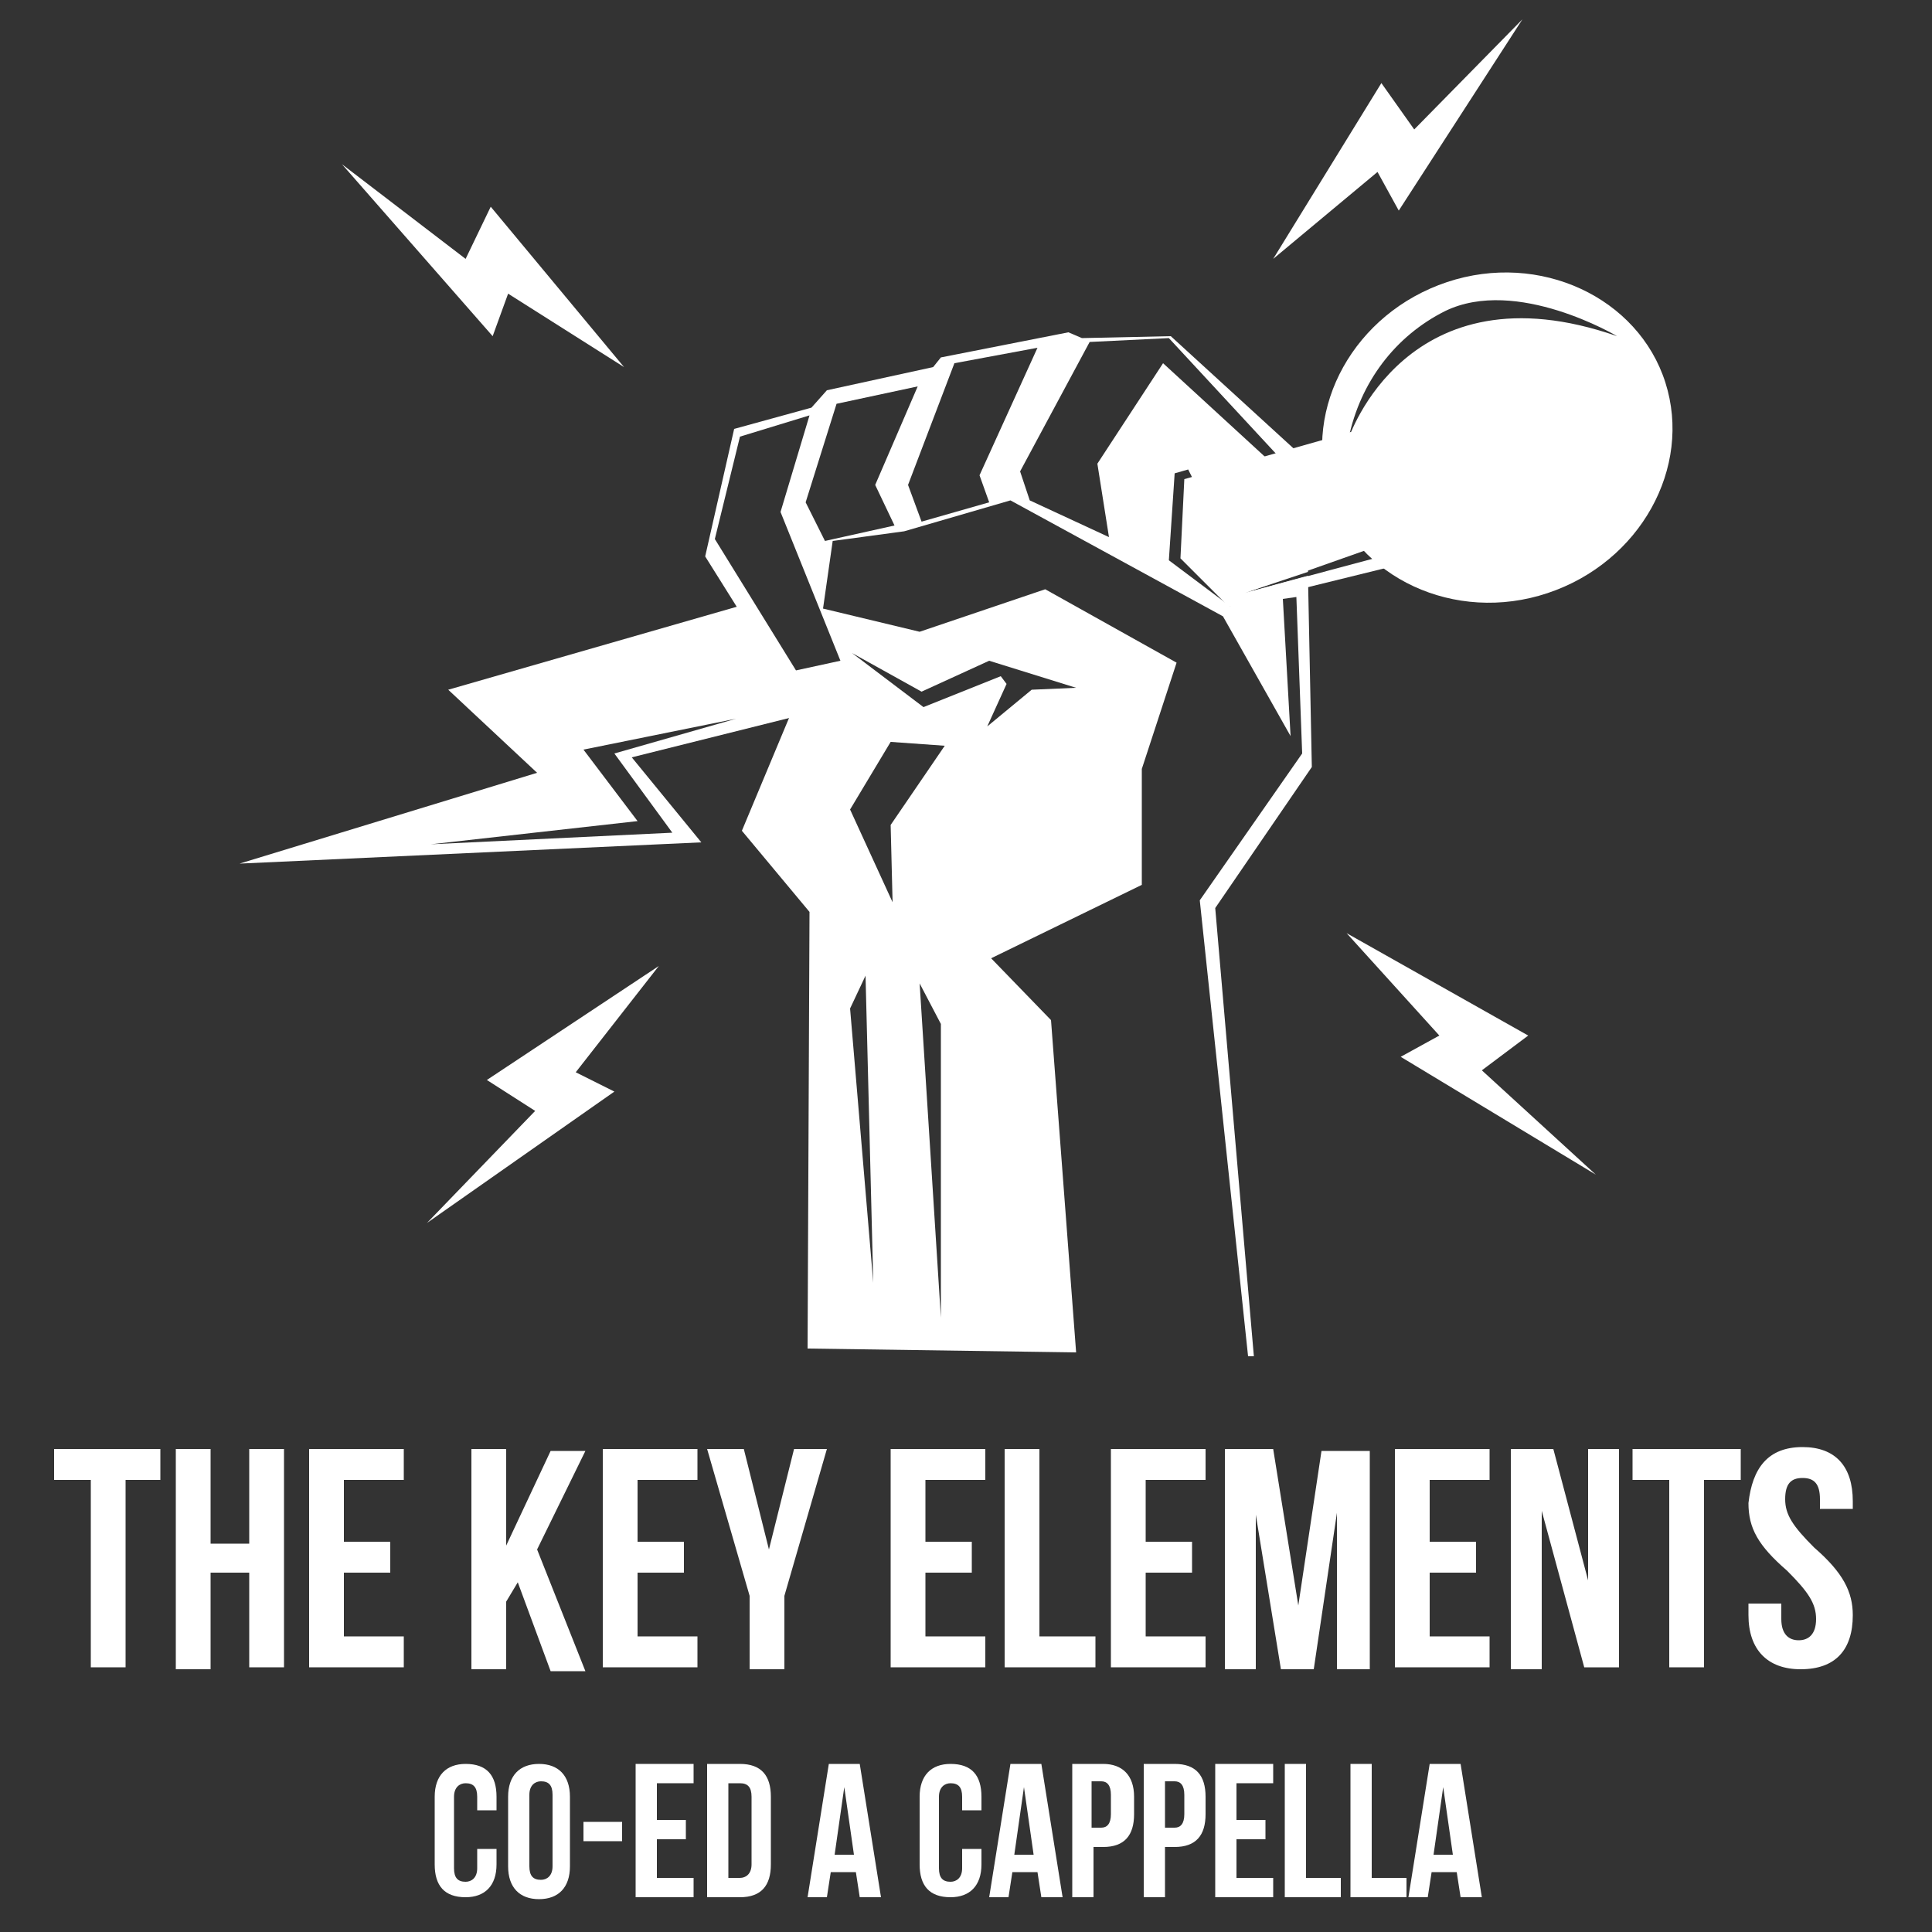 <?xml version="1.0" encoding="utf-8"?>
<!-- Generator: Adobe Illustrator 21.0.0, SVG Export Plug-In . SVG Version: 6.00 Build 0)  -->
<svg version="1.1" id="Layer_1" xmlns="http://www.w3.org/2000/svg" xmlns:xlink="http://www.w3.org/1999/xlink" x="0px" y="0px"
	 viewBox="0 0 100 100" style="enable-background:new 0 0 100 100;" xml:space="preserve">
<rect x="0" y="0" width="100" height="100" fill="#333333" stroke="none"/>
<style type="text/css">
	.st0{fill:#FFFFFF;}
	.st1{enable-background:new    ;}
</style>
<title>dfdasArtboard 1logo</title>
<path class="st0" d="M12.4,44.7l15.4-4.7l-4.6-4.3l15.3-4.4l3.8,5.5l-9.6,2.4l3.6,4.4L12.4,44.7z M38.1,37.2l-7.9,1.6l2.8,3.7
	l-10.7,1.2l12.5-0.6l-3-4.1L38.1,37.2z"/>
<g class="st1">
	<path class="st0" d="M2.8,75h5.5v1.6H6.5v9.7H4.7v-9.7H2.8V75z"/>
	<path class="st0" d="M10.9,86.4H9.1V75h1.8v4.9h2V75h1.8v11.3h-1.8v-4.9h-2V86.4z"/>
	<path class="st0" d="M17.8,79.8h2.4v1.6h-2.4v3.3h3.1v1.6H16V75h4.9v1.6h-3.1V79.8z"/>
	<path class="st0" d="M26.8,81.9l-0.6,1v3.5h-1.8V75h1.8V80h0l2.3-4.9h1.8l-2.5,5.1l2.5,6.3h-1.8L26.8,81.9z"/>
	<path class="st0" d="M33,79.8h2.4v1.6H33v3.3h3.1v1.6h-4.9V75h4.9v1.6H33V79.8z"/>
	<path class="st0" d="M38.8,82.6L36.6,75h1.9l1.3,5.2h0l1.3-5.2h1.7l-2.2,7.6v3.8h-1.8V82.6z"/>
	<path class="st0" d="M47.9,79.8h2.4v1.6h-2.4v3.3h3.1v1.6h-4.9V75h4.9v1.6h-3.1V79.8z"/>
	<path class="st0" d="M52,75h1.8v9.7h2.9v1.6H52V75z"/>
	<path class="st0" d="M59.3,79.8h2.4v1.6h-2.4v3.3h3.1v1.6h-4.9V75h4.9v1.6h-3.1V79.8z"/>
	<path class="st0" d="M67.2,83.1L67.2,83.1l1.2-8h2.5v11.3h-1.7v-8.1h0L68,86.4h-1.7l-1.3-8h0v8h-1.6V75h2.5L67.2,83.1z"/>
	<path class="st0" d="M74,79.8h2.4v1.6H74v3.3h3.1v1.6h-4.9V75h4.9v1.6H74V79.8z"/>
	<path class="st0" d="M79.8,78.2L79.8,78.2l0,8.2h-1.6V75h2.2l1.8,6.8h0V75h1.6v11.3H82L79.8,78.2z"/>
	<path class="st0" d="M84.6,75h5.5v1.6h-1.9v9.7h-1.8v-9.7h-1.9V75z"/>
	<path class="st0" d="M93.3,74.9c1.7,0,2.6,1,2.6,2.8v0.4h-1.7v-0.5c0-0.8-0.3-1.1-0.9-1.1s-0.9,0.3-0.9,1.1c0,0.8,0.4,1.4,1.5,2.5
		c1.5,1.3,2,2.3,2,3.5c0,1.8-0.9,2.8-2.7,2.8c-1.7,0-2.7-1-2.7-2.8V83h1.7v0.8c0,0.8,0.4,1.1,0.9,1.1s0.9-0.3,0.9-1.1
		c0-0.8-0.4-1.4-1.5-2.5c-1.5-1.3-2-2.2-2-3.5C90.7,76,91.5,74.9,93.3,74.9z"/>
</g>
<g class="st1">
	<path class="st0" d="M25.7,95.6v0.9c0,1.1-0.6,1.7-1.6,1.7c-1.1,0-1.6-0.6-1.6-1.7V93c0-1.1,0.6-1.7,1.6-1.7c1.1,0,1.6,0.6,1.6,1.7
		v0.7h-1v-0.7c0-0.5-0.2-0.7-0.6-0.7c-0.3,0-0.6,0.2-0.6,0.7v3.7c0,0.5,0.2,0.7,0.6,0.7c0.3,0,0.6-0.2,0.6-0.7v-1H25.7z"/>
	<path class="st0" d="M26.3,93c0-1.1,0.6-1.7,1.6-1.7s1.6,0.6,1.6,1.7v3.6c0,1.1-0.6,1.7-1.6,1.7s-1.6-0.6-1.6-1.7V93z M27.4,96.6
		c0,0.5,0.2,0.7,0.6,0.7c0.3,0,0.6-0.2,0.6-0.7v-3.7c0-0.5-0.2-0.7-0.6-0.7c-0.3,0-0.6,0.2-0.6,0.7V96.6z"/>
	<path class="st0" d="M30.2,94.3h2v1h-2V94.3z"/>
	<path class="st0" d="M34,94.2h1.5v1H34v2h1.9v1h-3v-6.9h3v1H34V94.2z"/>
	<path class="st0" d="M36.6,91.3h1.7c1.1,0,1.6,0.6,1.6,1.7v3.5c0,1.1-0.5,1.7-1.6,1.7h-1.7V91.3z M37.7,92.3v4.9h0.6
		c0.3,0,0.6-0.2,0.6-0.7V93c0-0.5-0.2-0.7-0.6-0.7H37.7z"/>
	<path class="st0" d="M45.6,98.2h-1.1l-0.2-1.3H43l-0.2,1.3h-1l1.1-6.9h1.6L45.6,98.2z M43.2,96h1l-0.5-3.5h0L43.2,96z"/>
	<path class="st0" d="M50.8,95.6v0.9c0,1.1-0.6,1.7-1.6,1.7c-1.1,0-1.6-0.6-1.6-1.7V93c0-1.1,0.6-1.7,1.6-1.7c1.1,0,1.6,0.6,1.6,1.7
		v0.7h-1v-0.7c0-0.5-0.2-0.7-0.6-0.7c-0.3,0-0.6,0.2-0.6,0.7v3.7c0,0.5,0.2,0.7,0.6,0.7c0.3,0,0.6-0.2,0.6-0.7v-1H50.8z"/>
	<path class="st0" d="M55,98.2h-1.1l-0.2-1.3h-1.3l-0.2,1.3h-1l1.1-6.9h1.6L55,98.2z M52.5,96h1L53,92.5h0L52.5,96z"/>
	<path class="st0" d="M58.7,93v0.9c0,1.1-0.5,1.7-1.6,1.7h-0.5v2.6h-1.1v-6.9h1.6C58.1,91.3,58.7,91.9,58.7,93z M56.5,92.3v2.3h0.5
		c0.3,0,0.5-0.2,0.5-0.7v-1c0-0.5-0.2-0.7-0.5-0.7H56.5z"/>
	<path class="st0" d="M62.4,93v0.9c0,1.1-0.5,1.7-1.6,1.7h-0.5v2.6h-1.1v-6.9h1.6C61.9,91.3,62.4,91.9,62.4,93z M60.3,92.3v2.3h0.5
		c0.3,0,0.5-0.2,0.5-0.7v-1c0-0.5-0.2-0.7-0.5-0.7H60.3z"/>
	<path class="st0" d="M64,94.2h1.5v1H64v2h1.9v1h-3v-6.9h3v1H64V94.2z"/>
	<path class="st0" d="M66.5,91.3h1.1v5.9h1.8v1h-2.9V91.3z"/>
	<path class="st0" d="M69.9,91.3h1.1v5.9h1.8v1h-2.9V91.3z"/>
	<path class="st0" d="M76.7,98.2h-1.1l-0.2-1.3h-1.3l-0.2,1.3h-1l1.1-6.9h1.6L76.7,98.2z M74.2,96h1l-0.5-3.5h0L74.2,96z"/>
</g>
<path class="st0" d="M76.2,28.3l-12.6,3.1l-2.5-2.5l0.2-4.1l11.3-3.2L76.2,28.3z M71.2,28.3l-6.8,2.4l7.1-1.9L71.2,28.3z"/>
<polyline class="st0" points="29.8,55.5 34.1,50 25.2,55.9 27.7,57.5 22.1,63.3 31.8,56.5 29.8,55.5 "/>
<polyline class="st0" points="74.5,53.6 69.7,48.3 79.1,53.6 76.7,55.4 82.6,60.8 72.5,54.7 74.5,53.6 "/>
<polyline class="st0" points="26.3,15.2 32.3,19 25.4,10.7 24.1,13.4 17.7,8.5 25.5,17.4 26.3,15.2 "/>
<polyline class="st0" points="71.3,8.9 65.9,13.4 71.5,4.3 73.2,6.7 78.8,1 72.4,10.9 71.3,8.9 "/>
<path class="st0" d="M80.1,30.7c-4.8,1.6-9.9-0.8-11.3-5.2s1.3-9.3,6.1-10.9s9.9,0.8,11.3,5.2S84.9,29.1,80.1,30.7z M69.8,22.7
	c0,0,3-9.1,13.9-5.3c0,0-5.2-3.1-8.9-1.3C72.2,17.4,70.4,19.8,69.8,22.7L69.8,22.7z"/>
<path class="st0" d="M67.7,29.8l-3.3,0.9l3.3-1.1l-0.1-5.8l-7-6.4L56,17.5l-0.7-0.3l-6.6,1.3L48.3,19l-5.5,1.2L42,21.1l-4,1.1
	l-1.5,6.6l4.7,7.5l-2.8,6.7l3.5,4.2l-0.1,22.6L55.7,70l-1.3-17.2l-3.1-3.2l7.8-3.8v-6l1.8-5.5l-6.8-3.8l-6.5,2.2l-5-1.2l0.5-3.5
	l3.7-0.5l5.5-1.6l11,6l3.5,6.2l-0.4-7.1l0.7-0.1l0.3,8.1l-5.3,7.6l2.5,23.6h0.3l-2-23.2l5-7.3L67.7,29.8z M47.6,50.9l1.1,2.1v15.2
	L47.6,50.9z M47.7,35.8l3.5-1.6l4.5,1.4l-2.3,0.1l-2.3,1.9l1-2.2L51.8,35l-4,1.6l-3.7-2.8L47.7,35.8z M46.1,38.4l2.8,0.2l-2.8,4.1
	l0.1,4L44,41.9L46.1,38.4z M44.8,50.5l0.4,15.9L44,52.2L44.8,50.5z M43.5,34.2l-2.3,0.5L37,27.9l1.3-5.3l3.6-1.1l-1.5,5L43.5,34.2z
	 M46.3,27.2L42.7,28l-1-2l1.6-5.1l4.2-0.9l-2.2,5.1L46.3,27.2z M51.2,26l-3.5,1L47,25.1l2.4-6.3l4.3-0.8l-3,6.6L51.2,26z M57.4,27.8
	l-4.1-1.9l-0.5-1.5l3.6-6.7l4.1-0.2l6.3,6.8l-0.5,0.1l-6.1-5.6l-3.4,5.2L57.4,27.8z M60.5,29l0.3-4.5l0.7-0.2l0.5,1l-0.6,0.3
	L61.3,29l2.4,2.4L60.5,29z"/>
</svg>
